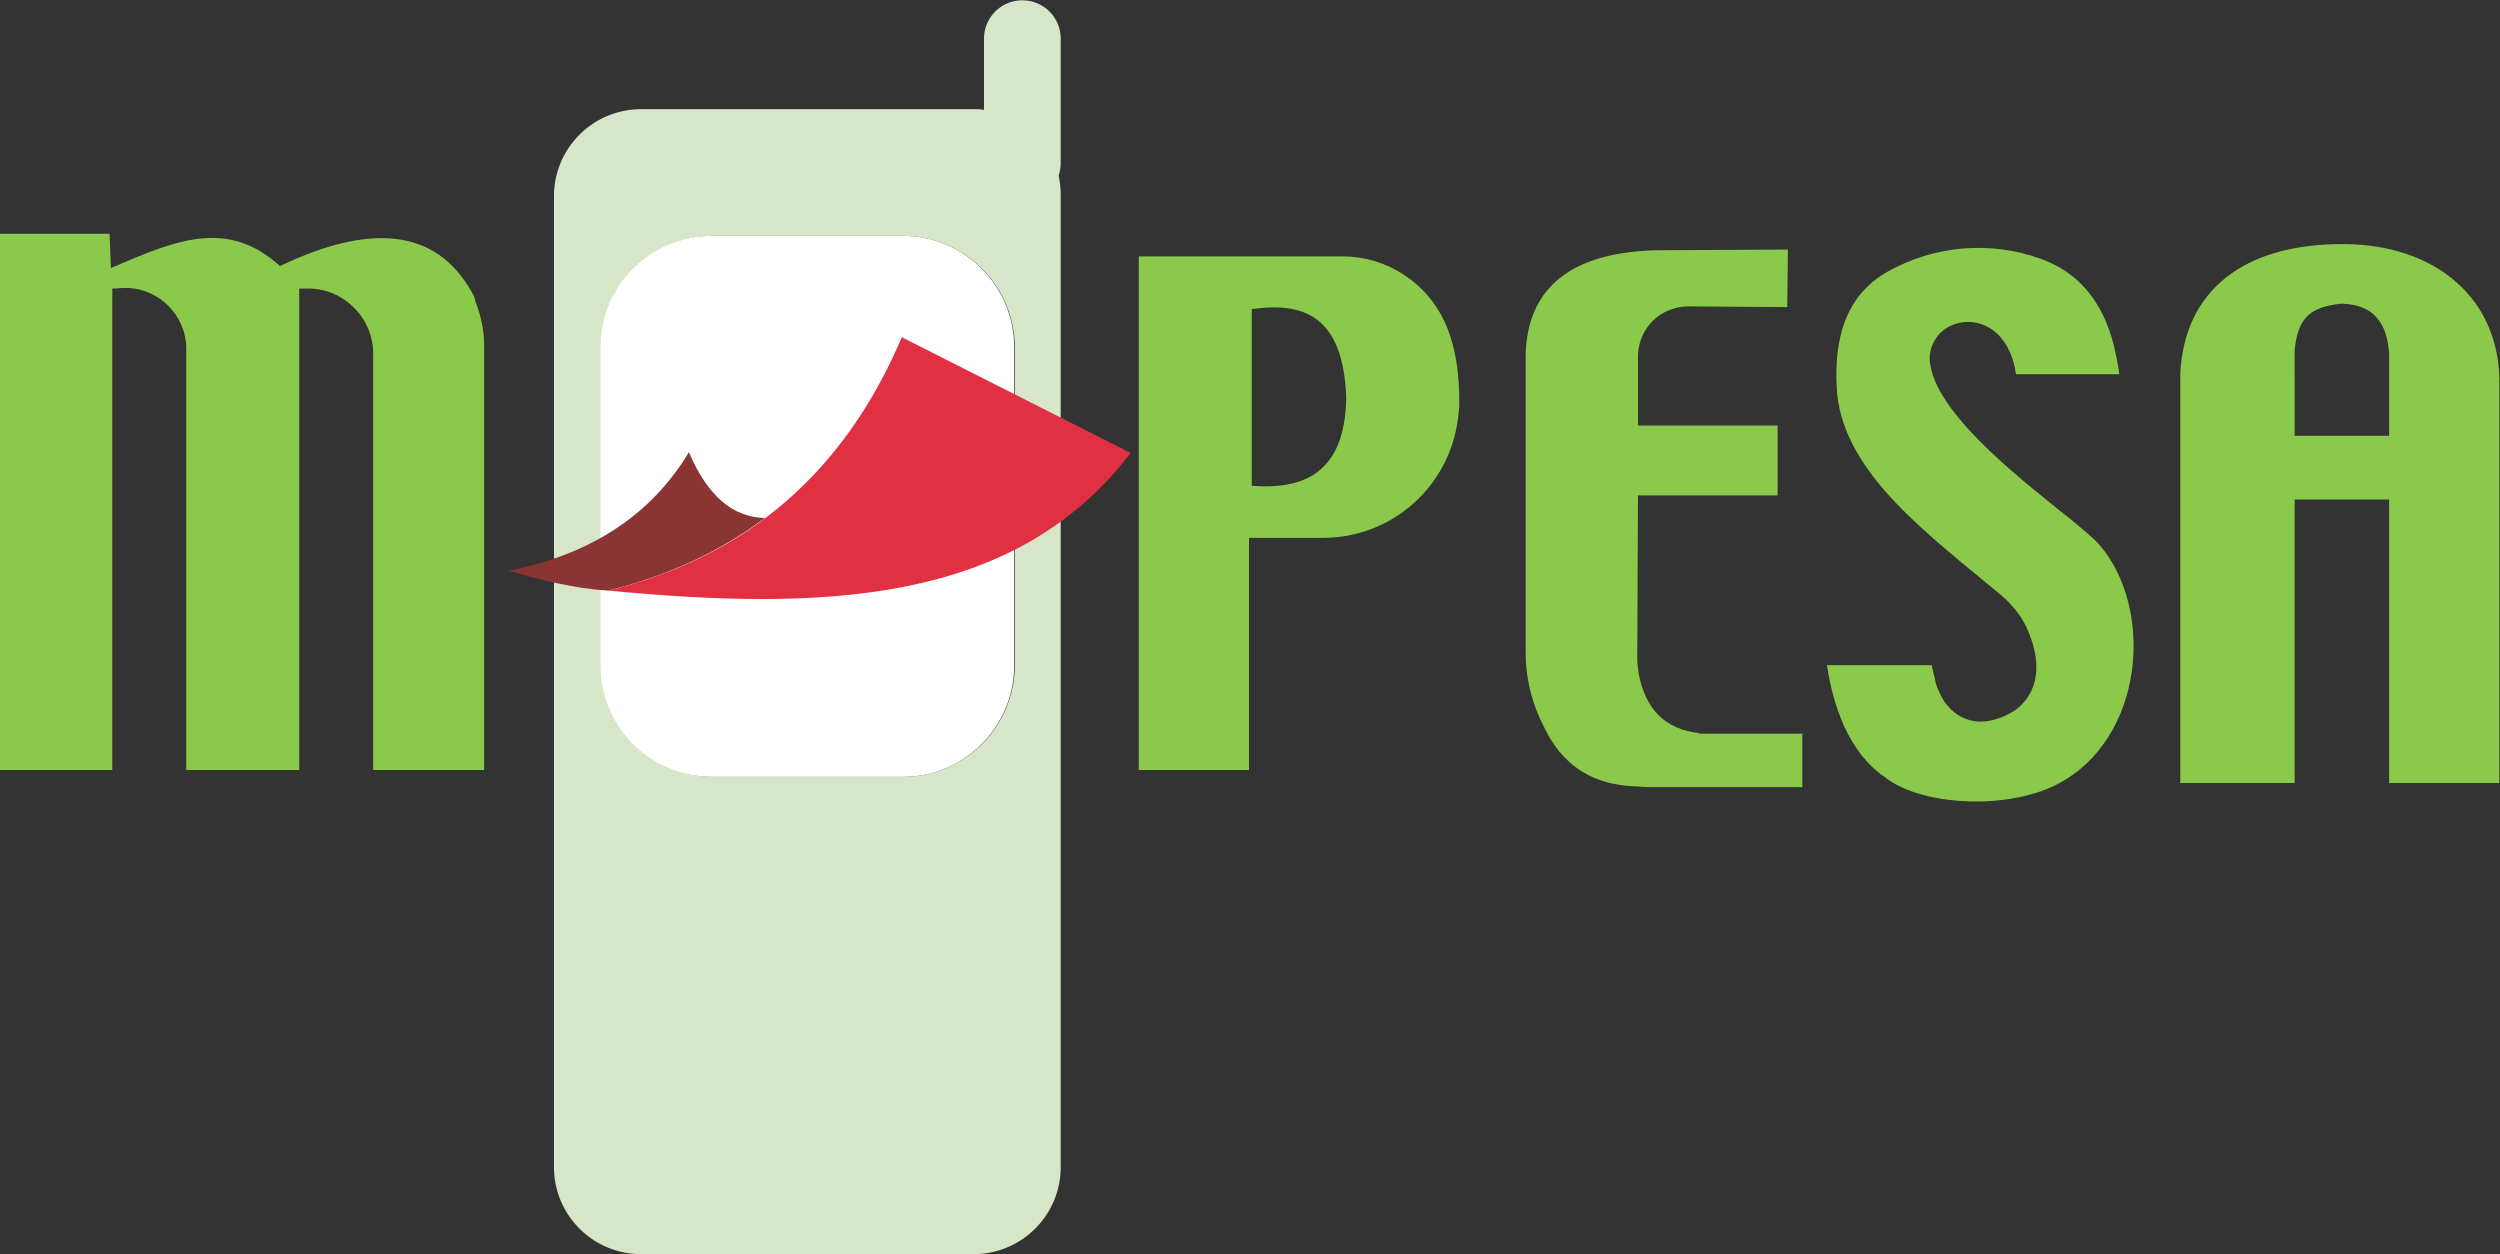 <svg xmlns="http://www.w3.org/2000/svg" width="1145.08" height="574.427" xmlns:v="https://vecta.io/nano"><rect width="100%" height="100%" fill="#333333" stroke="none"/><path d="M464.82 304.38c0 28.544-22.897 51.438-51.436 51.438h-86.566c-28.542 0-51.438-22.894-51.438-51.438V159.477c0-28.542 22.896-51.438 51.438-51.438h86.566c28.54 0 51.436 22.896 51.436 51.438zm21.013-286.668c0-9.724-7.841-17.565-17.562-17.565h0a17.54 17.54 0 0 0-17.565 17.565V50.33c-1.568-.315-3.137-.315-4.704-.315H293.571c-21.955 0-39.833 17.878-39.833 39.833v444.748c0 21.953 17.878 39.831 39.833 39.831h152.431c21.955 0 39.831-17.878 39.831-39.831V89.535c0-3.137-.312-6.273-.94-9.095.628-1.882.94-3.764.94-5.96V17.711" fill="#d7e6c9"/><path d="M325.875 108.039h87.821c27.916 0 50.811 22.896 50.811 50.811v146.158c0 27.914-22.896 50.809-50.811 50.809h-87.821c-27.913 0-50.809-22.894-50.809-50.809V158.851c0-27.916 22.896-50.811 50.809-50.811" fill="#fff"/><path d="M1051.019 160.105c1.568-13.801 6.273-19.446 21.328-21.015 15.369.313 21.013 9.41 21.956 22.897v37.637h-43.284zm-52.064 198.536h52.064V228.792h43.284v129.849h50.495V173.278c-.94-37.637-30.11-61.161-70.884-61.474-46.732-.315-73.392 21.641-75.275 59.279v187.558h.315" fill="#8bc94b"/><path d="M315.525 207.151c8.782 20.387 20.387 29.797 34.815 30.11-22.269 16.624-46.42 26.975-71.825 33.246-15.996-.941-31.051-5.017-45.793-9.096 37.324-7.213 65.238-25.091 82.802-54.26" fill="#8a3434"/><path d="M413.069 154.458l104.756 53.007c-53.319 70.254-143.335 72.138-239.309 63.042 64.297-15.681 108.52-54.886 134.553-116.048" fill="#e13041"/><path d="M216.414 134.386c-16.936-30.738-47.987-31.679-88.133-12.546-24.15-21.643-47.046-12.233-77.47.941l-.628-15.683H0v245.583h51.438V132.189c2.195 0 4.078-.313 5.959-.313 15.369 0 27.914 12.546 27.914 27.914v192.89h51.752V132.189h3.137c8.154-.313 15.995 2.823 21.641 8.47 5.959 5.645 9.095 13.486 9.095 21.328v190.694h50.811v-194.46c0-7.213-1.569-14.112-4.079-20.387-.313-1.568-.627-2.507-1.254-3.448m356.928 88.133V141.6c23.835-3.451 42.025 3.137 43.281 40.774-.628 33.558-18.503 42.027-43.281 40.145zm88.131-75.588c-8.467-17.877-26.66-29.483-46.418-29.483H521.59v235.233h50.495V246.357h33.874c31.364 0 57.711-23.21 61.786-54.26.315-1.882.315-3.764.631-5.647.312-15.368-1.882-28.855-6.902-39.519m118.243 189.127c-.312 0-1.568 0-1.882-.313-15.054-1.882-24.147-10.664-27.285-27.288-.315-2.194-.627-4.391-.627-6.585l.312-74.963h52.692 9.722 0 1.57v-31.991h-63.984v-31.677c0-9.41 5.96-18.191 14.74-21.328.316 0 .628-.313.944-.313 2.506-.941 5.016-1.256 7.526-1.256l45.163.315.315-26.347-61.162.313c-37.636 1.254-58.021 16.624-58.964 47.675v136.747c0 10.037 2.194 20.387 6.274 29.485 1.88 4.076 3.762 7.839 5.329 10.348 9.724 15.369 23.21 20.703 38.892 21.328l5.963.315h70.256v-24.465h-45.794m162.467 23.209c-9.094 4.705-22.268 7.842-37.009 7.842-17.878 0-33.561-4.391-42.028-11.292-7.842-5.331-13.799-13.173-18.503-23.209-3.452-7.842-6.274-17.25-7.842-27.914h47.985l1.882 8.155c.942 3.448 2.51 6.273 4.078 8.782 3.45 4.704 7.842 7.841 14.114 8.782 2.822.313 5.335 0 8.157-.628 5.332-1.568 9.722-3.763 12.859-6.901 7.526-7.526 9.094-19.131 3.448-32.932-2.509-6.586-6.898-12.233-12.233-16.937-33.872-28.228-71.509-55.514-75.585-92.21-2.51-31.051 7.526-47.675 23.208-56.455 21.328-11.92 46.732-14.114 69.628-5.96 16.938 5.96 28.542 18.818 33.874 39.831.94 4.079 1.882 8.47 2.51 13.174h-47.36c-2.195-16.309-12.546-25.091-24.15-23.837-4.705.628-9.095 2.822-11.92 6.586s-4.076 8.469-3.137 13.173c4.079 24.465 45.793 55.515 65.866 71.825 1.882 1.569 9.408 7.842 11.291 10.036 25.718 29.482 21.013 89.388-19.133 110.088" fill="#8bc94b"/></svg>
